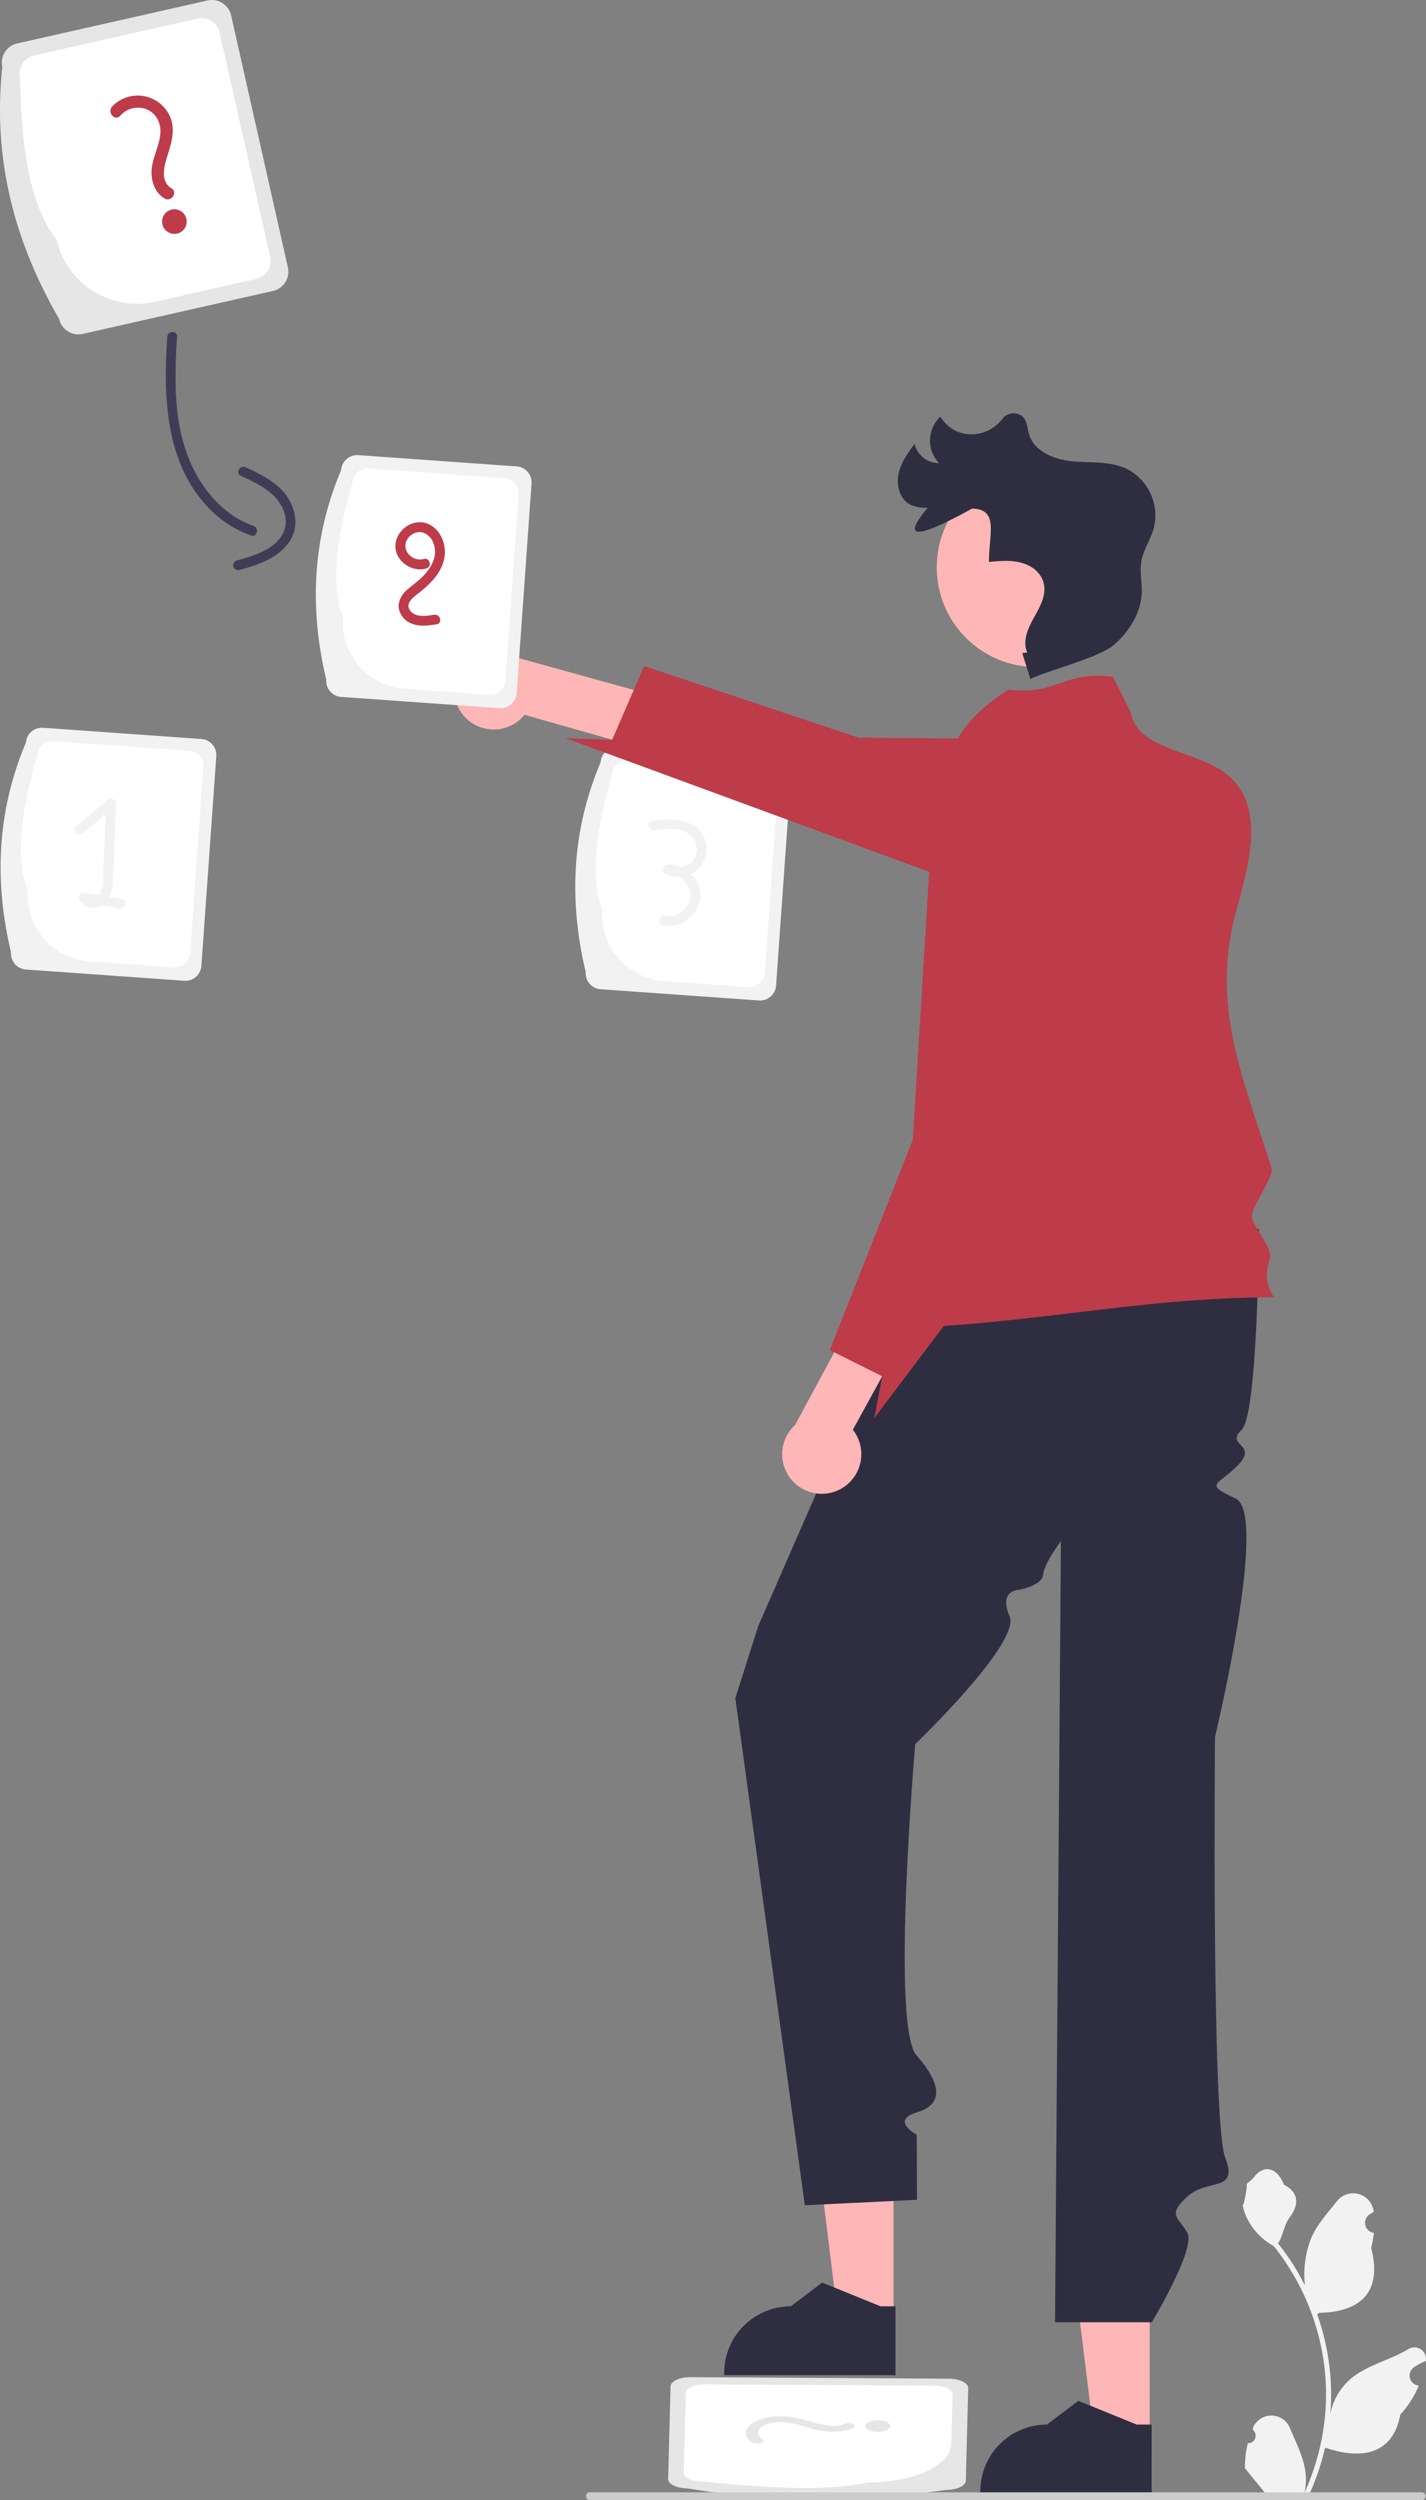 <svg xmlns="http://www.w3.org/2000/svg" width="434.247" height="761.186" viewBox="0 0 434.247 761.186">
  <rect x="0" y="0" width="434.247" height="761.186" fill="#808080" stroke="none"/>
  <g id="Group_1" data-name="Group 1" transform="translate(0 0)">
    <path id="Path_1" data-name="Path 1" d="M470.538,150.812,457.5,92.943l-4.254-18.852a6.013,6.013,0,0,0-7.194-4.534l-6.424,1.453L388.111,82.633a6,6,0,0,0-4.534,7.177c-2.766,25.749,2.7,49.5,14.546,71.732.875,1.663,1.8,3.326,2.766,4.989a5.935,5.935,0,0,0,1.7,3.011,6.025,6.025,0,0,0,5.479,1.523l6.757-1.523,4.166-.945L466,157.989a6,6,0,0,0,4.533-7.177Z" transform="translate(-382.871 -69.407)" fill="#e6e6e6"/>
    <path id="Path_2" data-name="Path 2" d="M465.147,147.591,452.719,92.54l-2.976-13.216a5.627,5.627,0,0,0-6.722-4.253l-3.956.893L393.222,86.309a5.627,5.627,0,0,0-4.253,6.722c.4,20.042,2.5,38.229,11.133,49.327a25.065,25.065,0,0,0,17.189,18.432c.1.035.192.07.3.1.07.018.158.053.228.07a24.88,24.88,0,0,0,12.236.315l30.842-6.967A5.627,5.627,0,0,0,465.147,147.591Z" transform="translate(-382.871 -69.407)" fill="#fff"/>
    <path id="Path_3" data-name="Path 3" d="M419.474,104.665a7.175,7.175,0,0,1,8.4-1.831c3.059,1.528,4.246,4.779,3.757,8.012-.546,3.611-2.432,6.9-2.6,10.6-.15,3.236,1.056,6.636,3.924,8.378,2.056,1.249,4.172-1.843,2.106-3.1-3.4-2.065-2.257-6.6-1.271-9.7,1.231-3.866,2.514-7.807.991-11.79a10.759,10.759,0,0,0-17.763-3.39c-1.622,1.749.82,4.6,2.463,2.824Z" transform="translate(-382.871 -69.407)" fill="#be3b49"/>
    <circle id="Ellipse_1" data-name="Ellipse 1" cx="3.747" cy="3.747" r="3.747" transform="translate(49.359 63.716)" fill="#be3b49"/>
    <path id="Path_4" data-name="Path 4" d="M671.786,793.624l-59.315-.354-19.324-.113c-3.321-.017-6.043,1.245-6.08,2.82l-.078,3.124-.651,25.047c-.049,1.565,2.608,2.865,5.928,2.882a251.579,251.579,0,0,0,73.149,1.186q2.731-.331,5.494-.727a11.219,11.219,0,0,0,3.323-.452c1.64-.506,2.724-1.373,2.753-2.36l.087-3.285.048-2.026.594-22.86C677.751,794.931,675.089,793.639,671.786,793.624Z" transform="translate(-382.871 -69.407)" fill="#e6e6e6"/>
    <path id="Path_5" data-name="Path 5" d="M667.4,795.757l-56.432-.327-13.545-.082c-3.1-.018-5.659,1.161-5.7,2.633l-.05,1.923L591.1,822.2c-.039,1.472,2.447,2.684,5.551,2.7,19.588,2.021,37.766,3.054,50.564.294,9.316.047,17.532-2.335,21.918-5.9.058-.045.113-.081.171-.126.033-.03.088-.067.121-.1a7.809,7.809,0,0,0,3.146-5.61l.382-15C672.991,796.987,670.505,795.775,667.4,795.757Z" transform="translate(-382.871 -69.407)" fill="#fff"/>
    <path id="Path_6" data-name="Path 6" d="M615.047,812.1c-1.73-1.229-1.911-2.9.168-4.075,2.2-1.243,5.634-1.433,8.665-.852,3.386.649,6.146,1.882,9.7,2.368,3.113.425,6.7.243,9.06-.888,1.692-.811-.825-2.128-2.525-1.313-2.8,1.341-6.948.314-9.73-.481-3.474-.994-7.01-2.02-11.238-1.755-7.693.481-11.706,4.778-7.42,7.822C613.054,813.87,616.389,813.056,615.047,812.1Z" transform="translate(-382.871 -69.407)" fill="#e6e6e6"/>
    <ellipse id="Ellipse_2" data-name="Ellipse 2" cx="3.747" cy="1.777" rx="3.747" ry="1.777" transform="translate(263.585 736.851)" fill="#e6e6e6"/>
    <path id="Path_7" data-name="Path 7" d="M386.231,359.365c-5.154-21.646-4.294-42.966,4.531-63.854a4.893,4.893,0,0,1,5.221-4.529l48.224,3.422a4.892,4.892,0,0,1,4.529,5.221L444.2,363.479a4.892,4.892,0,0,1-5.221,4.529l-48.224-3.422a4.892,4.892,0,0,1-4.529-5.221Z" transform="translate(-382.871 -69.407)" fill="#f2f2f2"/>
    <path id="Path_8" data-name="Path 8" d="M391.3,340.341c-4.125-10.667-1.487-25.337,2.913-41.051a4.582,4.582,0,0,1,4.889-4.241l41.444,2.941a4.582,4.582,0,0,1,4.242,4.889L440.755,359.7a4.582,4.582,0,0,1-4.889,4.241l-25.674-1.822A20.41,20.41,0,0,1,391.3,340.341Z" transform="translate(-382.871 -69.407)" fill="#fff"/>
    <path id="Path_9" data-name="Path 9" d="M419.992,343.125l-3.8-.653a12.752,12.752,0,0,0,.994-4.338c.6-7.992.66-16.06.979-24.068a1.518,1.518,0,0,0-2.561-1.061l-9.538,7.9c-1.488,1.233.644,3.345,2.121,2.121l6.846-5.67-.628,15.741c-.1,2.518.206,5.576-.825,7.944a3.825,3.825,0,0,1-.547.887l-4.2-.722c-1.008-.173-2.289.668-1.845,1.845.965,2.559,3.809,3.368,6.247,2.381a5.08,5.08,0,0,0,.622-.333l5.339.917C421.083,346.342,421.894,343.451,419.992,343.125Z" transform="translate(-382.871 -69.407)" fill="#f2f2f2"/>
    <path id="Path_10" data-name="Path 10" d="M561.231,365.365c-5.154-21.646-4.294-42.966,4.531-63.854a4.892,4.892,0,0,1,5.221-4.529l48.224,3.422a4.892,4.892,0,0,1,4.529,5.221L619.2,369.479a4.892,4.892,0,0,1-5.221,4.529l-48.224-3.422A4.893,4.893,0,0,1,561.231,365.365Z" transform="translate(-382.871 -69.407)" fill="#f2f2f2"/>
    <path id="Path_11" data-name="Path 11" d="M566.3,346.341c-4.125-10.667-1.487-25.337,2.913-41.051a4.582,4.582,0,0,1,4.889-4.241l41.444,2.941a4.582,4.582,0,0,1,4.242,4.889L615.755,365.7a4.582,4.582,0,0,1-4.889,4.241l-25.674-1.822A20.41,20.41,0,0,1,566.3,346.341Z" transform="translate(-382.871 -69.407)" fill="#fff"/>
    <path id="Path_12" data-name="Path 12" d="M593.354,335.507a8.447,8.447,0,0,0,1.555-.943,8.607,8.607,0,0,0,2.815-8.952c-1.945-7.144-10.49-7.188-16.39-6.328-1.9.277-1.094,3.168.8,2.893,3.976-.579,10.218-1.048,12.355,3.3a5.705,5.705,0,0,1-.913,6.285,5.554,5.554,0,0,1-3.376,1.605,8.923,8.923,0,0,0-3.928-.733c-1.39.066-2.165,2.087-.757,2.8a9.012,9.012,0,0,0,4.01.945,6.5,6.5,0,0,1,3.667,6.2A6.723,6.723,0,0,1,585.5,348.2c-1.885-.379-2.692,2.512-.8,2.893a9.75,9.75,0,0,0,11.456-8.19,9.111,9.111,0,0,0-2.8-7.4Z" transform="translate(-382.871 -69.407)" fill="#f2f2f2"/>
    <path id="Path_13" data-name="Path 13" d="M272.105,705.445H255.138L247.067,640l25.041,0Z" fill="#ffb6b6"/>
    <path id="Path_14" data-name="Path 14" d="M655.573,792.552l-52.175,0v-.66A20.309,20.309,0,0,1,623.7,771.583h0l9.53-7.23,17.782,7.231h4.555Z" transform="translate(-382.871 -69.407)" fill="#2f2e41"/>
    <path id="Path_15" data-name="Path 15" d="M350.105,741.445H333.138L325.067,676l25.041,0Z" fill="#ffb6b6"/>
    <path id="Path_16" data-name="Path 16" d="M733.573,828.552l-52.175,0v-.66A20.309,20.309,0,0,1,701.7,807.583h0l9.53-7.23,17.782,7.231h4.555Z" transform="translate(-382.871 -69.407)" fill="#2f2e41"/>
    <path id="Path_17" data-name="Path 17" d="M524.227,287.49a12.068,12.068,0,0,0,18.373-.454L600.452,303.5l8.489-14.882-68.854-19.056a12.051,12.051,0,0,0-15.86,17.925Z" transform="translate(-382.871 -69.407)" fill="#ffb6b6"/>
    <path id="Path_18" data-name="Path 18" d="M674.667,425.226,613.795,564.407l-7,22,21.163,154.416,34.16-1.667-.077-19.8s-8.129-4.409-.026-6.8,7.762-8.473-.068-17.434-.367-94.71-.367-94.71,32.237-30.87,28.726-38.935,3.008-8.065,3.008-8.065,6.95-1.243,7.216-4.621,5.416-10.171,5.416-10.171l-1.8,237.823h29.474s13.475-22.393,10.827-27.211-6.352-5.291,0-11.055,15.674-1.047,11.513-11.906-3.092-128.034-3.092-128.034,16.4-68,6.266-72.614-5.094-3.965.888-10.291-4.163-5.748.909-10.537,5.277-61.152,5.277-61.152Z" transform="translate(-382.871 -69.407)" fill="#2f2e41"/>
    <path id="Path_19" data-name="Path 19" d="M770.795,464.407c-42.67-.1-79.28,9.49-121.95,9.39,2.78-19.24,12.5-49.4,15.274-68.641,3.908-27.067.878-43.223,4.776-70.289.39-2.65.77-5.29,1.15-7.94,1.54-10.7-2.15-21.4,4.47-32.7,2.82-4.82,7.51-9.74,15.28-14.82,16.14,1.64,15.86-5.64,32-4l5.34,10.64c.68,4.04,3.13,6.67,6.45,8.66,6.83,4.13,17.35,5.57,23.67,11.16,7.94,7.02,7.41,18.25,5.05,29.21-.84,3.9-1.91,7.76-2.92,11.39-8.129,29.247,2.262,51.559,10.734,78.689.8,2.573-6.805,12.521-6,15,1.367,4.2,6.262,9.426,5.483,12.264C768.637,455.935,767.675,459.241,770.795,464.407Z" transform="translate(-382.871 -69.407)" fill="#be3b49"/>
    <path id="Path_20" data-name="Path 20" d="M762.3,335.077l-93.41-.21-3-.01-110.776-40.7,14.176.481,6.58-15.17,3.17-7.29L644.335,294l30.18.23,56.9.42c.73.01,1.45.03,2.17.06,6.83,4.13,17.35,5.57,23.67,11.16C765.2,312.887,764.665,324.117,762.3,335.077Z" transform="translate(-382.871 -69.407)" fill="#be3b49"/>
    <circle id="Ellipse_3" data-name="Ellipse 3" cx="30.355" cy="30.355" r="30.355" transform="translate(285.261 142.387)" fill="#ffb6b6"/>
    <path id="Path_21" data-name="Path 21" d="M694.173,268.241l2.473,7.906c5.483-2.707,21.039-6.462,25.6-10.53s8.1-9.68,8.312-15.791c.112-3.156-.653-6.339-.128-9.453.593-3.519,2.764-6.569,3.758-10a15.945,15.945,0,0,0-8.6-18.405c-5.032-2.211-10.786-1.591-16.256-2.125s-11.572-3.009-13.112-8.285c-.576-1.973-.51-4.3-2.272-5.59a4.312,4.312,0,0,0-5.71.826q-.122.138-.234.279c-4.63,5.809-13.357,6.24-17.924.381q-.448-.574-.861-1.175a9.948,9.948,0,0,0-.394,14.133,7.672,7.672,0,0,1-7.465-5.887c-2.095,2.893-4.245,5.911-4.918,9.419s.577,7.657,3.794,9.21a12.327,12.327,0,0,0,5.168.846c-8.3,9.817-3.32,9.534,13.487.256,8.338.158,5.045,7.906,5.153,16.245h0c3.924-.377,7.965-.746,11.676.907a8.962,8.962,0,0,1,4.165,3.579c2.452,4.212.019,8.59-2.137,12.422-1.843,3.275-3.591,7.219-2.061,10.652" transform="translate(-382.871 -69.407)" fill="#2f2e41"/>
    <path id="Path_22" data-name="Path 22" d="M638.926,522.715a12.068,12.068,0,0,0,3.656-18.012l28.958-52.72-12.613-11.6L624.99,503.256a12.051,12.051,0,0,0,13.935,19.459Z" transform="translate(-382.871 -69.407)" fill="#ffb6b6"/>
    <path id="Path_23" data-name="Path 23" d="M709.555,276.177,702.8,397.1l-32.52,75.99-21.166,28.069,2.406-12.719-14.59-7.3-1.37-.68,19.42-49.19,5.86-14.84,2.73-44.67,2.58-42.24a52.634,52.634,0,0,1,19.34-37.63l16.2-13.16Z" transform="translate(-382.871 -69.407)" fill="#be3b49"/>
    <path id="Path_24" data-name="Path 24" d="M482.231,276.365c-5.154-21.646-4.294-42.966,4.531-63.854a4.892,4.892,0,0,1,5.221-4.529l48.224,3.422a4.892,4.892,0,0,1,4.529,5.221L540.2,280.479a4.892,4.892,0,0,1-5.221,4.529l-48.224-3.422a4.892,4.892,0,0,1-4.529-5.221Z" transform="translate(-382.871 -69.407)" fill="#f2f2f2"/>
    <path id="Path_25" data-name="Path 25" d="M487.3,257.341c-4.125-10.667-1.487-25.337,2.913-41.051a4.582,4.582,0,0,1,4.889-4.241l41.444,2.941a4.582,4.582,0,0,1,4.242,4.889L536.755,276.7a4.582,4.582,0,0,1-4.889,4.241l-25.674-1.822A20.41,20.41,0,0,1,487.3,257.341Z" transform="translate(-382.871 -69.407)" fill="#fff"/>
    <path id="Path_26" data-name="Path 26" d="M512.785,228.747c-4.248-1.474-8.973,1.885-9.455,6.242-.546,4.937,4.764,8.835,9.362,7.493,1.85-.54,1.063-3.436-.8-2.893-3.37.984-6.965-2.655-5.028-5.909a4.431,4.431,0,0,1,4.527-2.215,5.018,5.018,0,0,1,3.344,3.035c1.654,3.726-.312,7.51-2.916,10.218-1.485,1.545-3.228,2.745-4.829,4.153a6.983,6.983,0,0,0-2.746,4.954,6,6,0,0,0,3.412,5.182c2.558,1.315,5.467.9,8.188.459,1.9-.306,1.094-3.2-.8-2.893-2.38.383-5.943.963-7.451-1.518-1.291-2.125,1.369-3.991,2.819-5.121,3.643-2.841,7.328-6.51,7.875-11.34C518.74,234.637,516.729,230.115,512.785,228.747Z" transform="translate(-382.871 -69.407)" fill="#be3b49"/>
    <path id="Path_27" data-name="Path 27" d="M762.87,813.26a2.269,2.269,0,0,0,1.645-3.933l-.156-.618.062-.148a6.094,6.094,0,0,1,11.241.042c1.839,4.428,4.179,8.864,4.756,13.546a18.028,18.028,0,0,1-.316,6.2,72.281,72.281,0,0,0,6.575-30.021,69.766,69.766,0,0,0-.433-7.783q-.359-3.178-.995-6.31a73.119,73.119,0,0,0-14.5-30.99,19.458,19.458,0,0,1-8.093-8.4,14.841,14.841,0,0,1-1.35-4.056c.394.052,1.486-5.949,1.188-6.317.549-.833,1.532-1.247,2.131-2.06,2.982-4.043,7.091-3.337,9.236,2.157,4.582,2.313,4.627,6.148,1.815,9.837-1.789,2.347-2.035,5.522-3.6,8.035.161.207.329.407.491.614a73.594,73.594,0,0,1,7.681,12.169,30.593,30.593,0,0,1,1.826-14.21c1.748-4.217,5.025-7.769,7.91-11.415a6.279,6.279,0,0,1,11.184,3.083l.017.161q-.643.363-1.259.77a3.078,3.078,0,0,0,1.241,5.6l.063.01a30.631,30.631,0,0,1-.807,4.579c3.7,14.316-4.29,19.53-15.7,19.764-.252.129-.5.258-.749.381a75.119,75.119,0,0,1,4.043,19.028,71.245,71.245,0,0,1-.052,11.5l.019-.136a18.825,18.825,0,0,1,6.427-10.87c4.946-4.063,11.933-5.559,17.268-8.824a3.533,3.533,0,0,1,5.411,3.437l-.022.143a20.673,20.673,0,0,0-2.319,1.117q-.643.363-1.259.77a3.078,3.078,0,0,0,1.241,5.6l.063.01.129.019a30.655,30.655,0,0,1-5.638,8.829c-2.315,12.5-12.256,13.683-22.89,10.044h-.006a75.1,75.1,0,0,1-5.044,14.726H763.321c-.065-.2-.123-.407-.181-.607a20.473,20.473,0,0,0,4.986-.3c-1.337-1.641-2.674-3.294-4.011-4.935a1.134,1.134,0,0,1-.084-.1c-.678-.84-1.363-1.673-2.041-2.512h0a29.991,29.991,0,0,1,.879-7.64Z" transform="translate(-382.871 -69.407)" fill="#f2f2f2"/>
    <path id="Path_28" data-name="Path 28" d="M561.319,829.4a1.186,1.186,0,0,0,1.19,1.19H815.8a1.19,1.19,0,0,0,0-2.38H562.509a1.187,1.187,0,0,0-1.19,1.19Z" transform="translate(-382.871 -69.407)" fill="#ccc"/>
    <path id="Path_29" data-name="Path 29" d="M433.807,171.94c-1.251,18.493-.65,39.482,13.705,53.2a32.862,32.862,0,0,0,11.783,7.3c1.824.643,2.609-2.254.8-2.893-7.375-2.6-13.176-8.312-17.042-14.992-4.532-7.83-6.261-16.863-6.639-25.816a153.144,153.144,0,0,1,.4-16.8c.13-1.927-2.87-1.919-3,0Z" transform="translate(-382.871 -69.407)" fill="#3f3d56"/>
    <path id="Path_30" data-name="Path 30" d="M456.169,214.26c3.558,1.653,7.288,3.335,10.1,6.146,2.568,2.564,4.361,6.3,3.32,9.959-1.707,6-9.308,8.257-14.608,9.687a1.5,1.5,0,0,0,.8,2.893c5.331-1.438,11.309-3.447,14.792-8.011,4.121-5.4,2.165-12.52-2.465-16.925-2.982-2.838-6.734-4.623-10.426-6.338-1.74-.808-3.265,1.777-1.514,2.59Z" transform="translate(-382.871 -69.407)" fill="#3f3d56"/>
  </g>
</svg>
